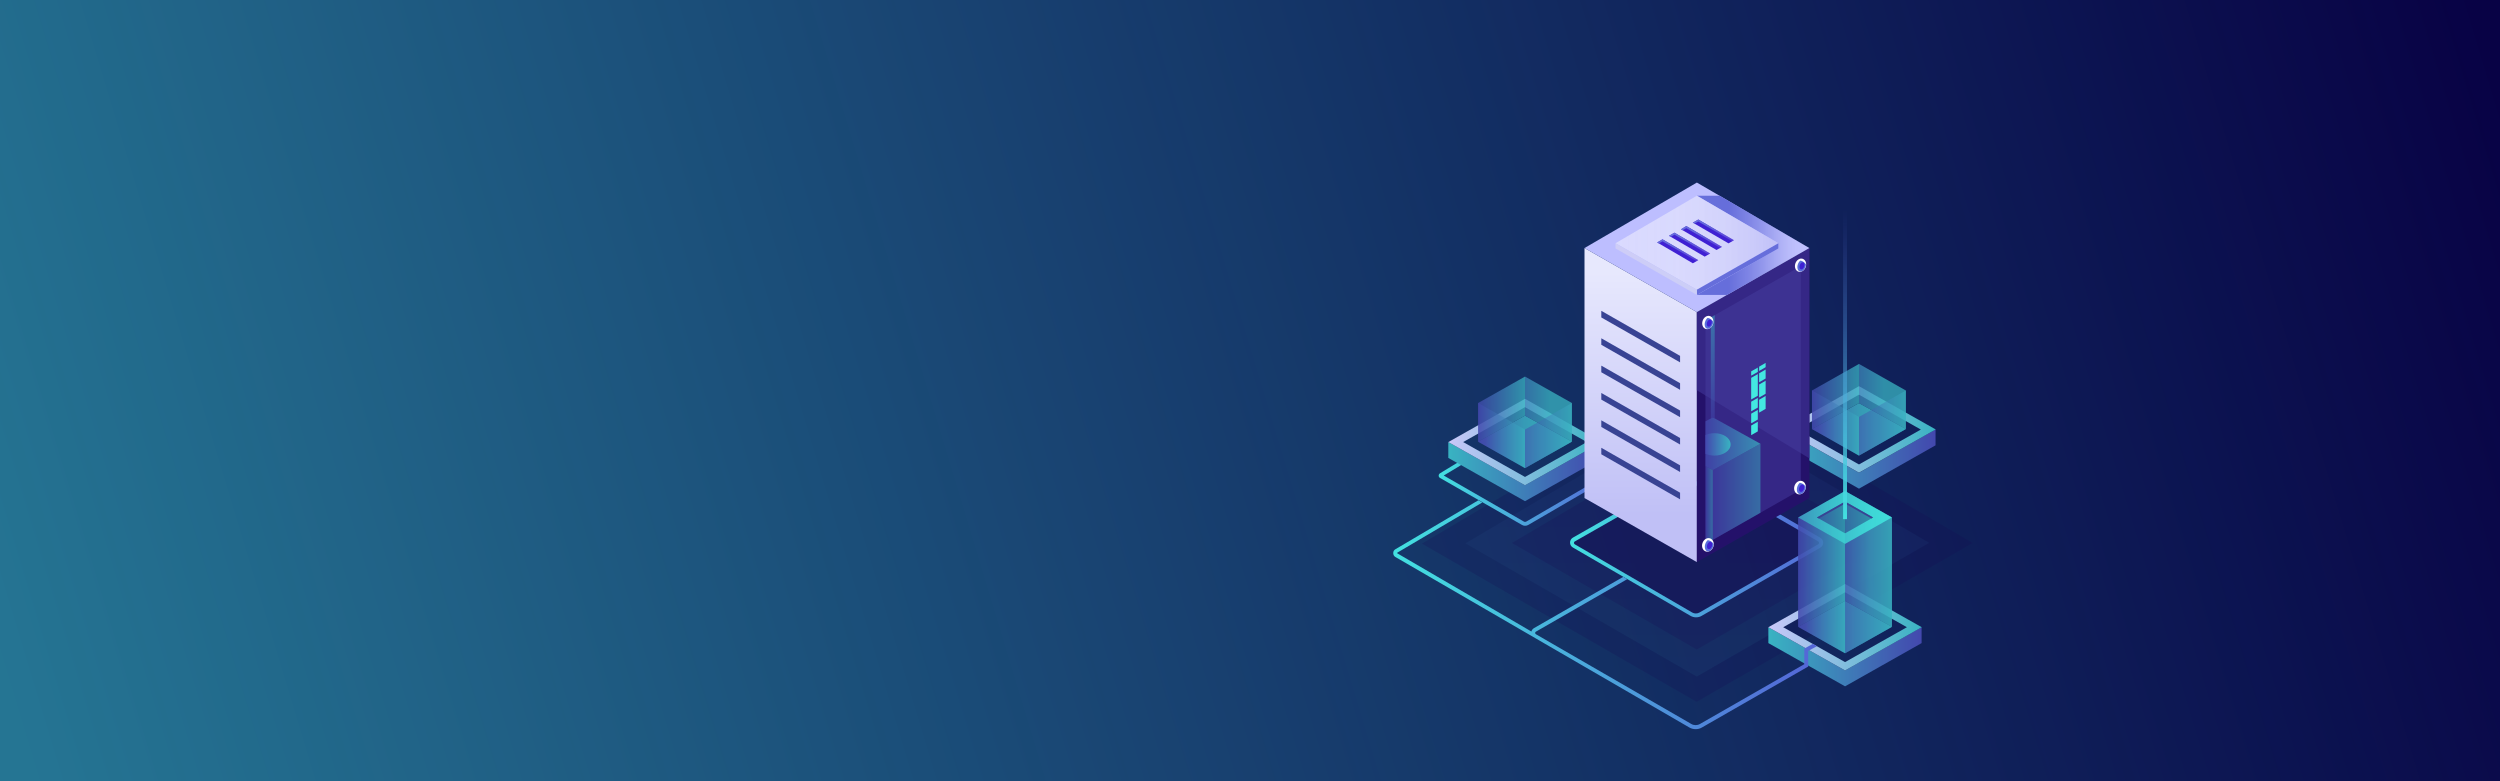 <?xml version="1.0" encoding="utf-8"?>
<!-- Generator: Adobe Illustrator 22.1.0, SVG Export Plug-In . SVG Version: 6.00 Build 0)  -->
<svg version="1.1" id="Layer_1" xmlns="http://www.w3.org/2000/svg" xmlns:xlink="http://www.w3.org/1999/xlink" x="0px" y="0px"
	 viewBox="0 0 1920 600" style="enable-background:new 0 0 1920 600;" xml:space="preserve">
<style type="text/css">
	.st0{fill:#080245;}
	.st1{opacity:0.5;fill:url(#SVGID_1_);}
	.st2{opacity:0.2;fill:#140852;}
	.st3{opacity:7.000000e-02;fill:url(#SVGID_2_);}
	.st4{opacity:0.3;}
	.st5{fill:#140852;}
	.st6{fill:url(#SVGID_3_);}
	.st7{fill:url(#SVGID_4_);}
	.st8{fill:url(#SVGID_5_);}
	.st9{fill:url(#SVGID_6_);}
	.st10{opacity:0.9;fill:url(#SVGID_7_);}
	.st11{opacity:0.75;fill:url(#SVGID_8_);}
	.st12{opacity:0.75;fill:url(#SVGID_9_);}
	.st13{opacity:0.5;fill:url(#SVGID_10_);}
	.st14{opacity:0.5;fill:url(#SVGID_11_);}
	.st15{fill:url(#SVGID_12_);}
	.st16{fill:url(#SVGID_13_);}
	.st17{opacity:0.9;fill:url(#SVGID_14_);}
	.st18{opacity:0.75;fill:url(#SVGID_15_);}
	.st19{opacity:0.75;fill:url(#SVGID_16_);}
	.st20{opacity:0.5;fill:url(#SVGID_17_);}
	.st21{opacity:0.5;fill:url(#SVGID_18_);}
	.st22{fill:url(#SVGID_19_);}
	.st23{fill:url(#SVGID_20_);}
	.st24{opacity:0.9;fill:url(#SVGID_21_);}
	.st25{opacity:0.75;fill:url(#SVGID_22_);}
	.st26{opacity:0.75;fill:url(#SVGID_23_);}
	.st27{opacity:0.5;fill:url(#SVGID_24_);}
	.st28{opacity:0.5;fill:url(#SVGID_25_);}
	.st29{fill:url(#SVGID_26_);}
	.st30{fill:url(#SVGID_27_);}
	.st31{fill:#24116A;}
	.st32{fill:#352786;}
	.st33{fill:#3D3292;}
	.st34{fill:#384393;}
	.st35{fill:#BDBEFF;}
	.st36{fill:url(#SVGID_28_);}
	.st37{fill:url(#SVGID_29_);}
	.st38{fill:#666EDB;}
	.st39{fill:url(#SVGID_30_);}
	.st40{fill:#43E8E1;}
	.st41{opacity:0.5;fill:url(#SVGID_31_);}
	.st42{opacity:0.75;fill:url(#SVGID_32_);}
	.st43{opacity:0.5;fill:url(#SVGID_33_);}
	.st44{fill:url(#SVGID_34_);}
	.st45{opacity:0.5;fill:url(#SVGID_35_);}
	.st46{fill:#FFFFFF;}
	.st47{clip-path:url(#SVGID_37_);fill:#586DDA;}
	.st48{clip-path:url(#SVGID_37_);fill:#3F20D3;}
	.st49{clip-path:url(#SVGID_39_);fill:#586DDA;}
	.st50{clip-path:url(#SVGID_39_);fill:#3F20D3;}
	.st51{clip-path:url(#SVGID_41_);fill:#586DDA;}
	.st52{clip-path:url(#SVGID_41_);fill:#3F20D3;}
	.st53{clip-path:url(#SVGID_43_);fill:#586DDA;}
	.st54{clip-path:url(#SVGID_43_);fill:#3F20D3;}
	.st55{fill:#3F20D3;}
	.st56{fill:url(#SVGID_44_);}
	.st57{fill:url(#SVGID_45_);}
	.st58{fill:url(#SVGID_46_);}
	.st59{fill:url(#SVGID_47_);}
	.st60{fill:url(#SVGID_48_);}
	.st61{fill:url(#SVGID_49_);}
</style>
<rect class="st0" width="1920" height="600"/>
<linearGradient id="SVGID_1_" gradientUnits="userSpaceOnUse" x1="25.584" y1="582.313" x2="1905.584" y2="14.313">
	<stop  offset="0" style="stop-color:#42E7E1"/>
	<stop  offset="1" style="stop-color:#40E5DF;stop-opacity:0"/>
</linearGradient>
<rect class="st1" width="1920" height="600"/>
<g>
	<polygon class="st2" points="1303,539 1515,417 1303,293.1 1092,417.5 	"/>
	<linearGradient id="SVGID_2_" gradientUnits="userSpaceOnUse" x1="1303.489" y1="515.92" x2="1303.489" y2="309.502">
		<stop  offset="0" style="stop-color:#39B3C2"/>
		<stop  offset="1" style="stop-color:#4348AE"/>
	</linearGradient>
	<polygon class="st3" points="1303.1,312.5 1481.6,416.9 1303.1,519.6 1125.4,417.3 	"/>
	<polygon class="st2" points="1303.1,333.3 1445.8,416.7 1303.1,498.8 1161.2,417 	"/>
	<g class="st4">
		<path class="st5" d="M1318.2,369.8l-40.4,6c-0.2,0-0.3,0.1-0.5,0.2l-69.6,39.7c-0.6,0.3-0.7,0.9-0.7,1.1c0,0.2,0.1,0.8,0.7,1.1
			l91.8,53.3c1.8,1,3.9,1,5.7,0l92.9-53.4c0.6-0.3,0.7-0.9,0.7-1.1c0-0.2-0.1-0.8-0.7-1.1l-79.1-45.6c-0.2-0.1-0.4-0.2-0.7-0.2
			C1318.4,369.7,1318.3,369.7,1318.2,369.8z"/>
	</g>
	<g>
		
			<linearGradient id="SVGID_3_" gradientUnits="userSpaceOnUse" x1="1468.086" y1="420.835" x2="1662.505" y2="420.835" gradientTransform="matrix(-1 0 0 1 2868.279 0)">
			<stop  offset="0" style="stop-color:#5465D7"/>
			<stop  offset="1" style="stop-color:#43E1E0"/>
		</linearGradient>
		<path class="st6" d="M1298.2,472.9l-90.2-52.4c-1.4-0.8-2.2-2.2-2.2-3.8c0-1.6,0.8-3,2.2-3.8l68.4-39c0.5-0.3,1-0.4,1.5-0.5
			l39.6-5.9c1-0.1,2,0,2.8,0.5L1398,413c1.4,0.8,2.2,2.2,2.2,3.8c0,1.6-0.8,3-2.2,3.8l-91.2,52.4c-1.3,0.8-2.8,1.1-4.3,1.1
			C1301,474.1,1299.5,473.7,1298.2,472.9z M1318,370.7l-39.6,5.9c-0.2,0-0.3,0.1-0.5,0.2l-68.4,39c-0.6,0.3-0.7,0.9-0.7,1.1
			c0,0.2,0.1,0.8,0.6,1.1l90.2,52.4c1.7,1,3.9,1,5.6,0l91.2-52.4c0.6-0.3,0.6-0.9,0.6-1.1c0-0.2-0.1-0.8-0.6-1.1l-77.7-44.8
			c-0.2-0.1-0.4-0.2-0.6-0.2C1318.1,370.7,1318,370.7,1318,370.7z"/>
	</g>
	<g>
		
			<linearGradient id="SVGID_4_" gradientUnits="userSpaceOnUse" x1="1631.818" y1="377.984" x2="1763.527" y2="377.984" gradientTransform="matrix(-1 0 0 1 2868.279 0)">
			<stop  offset="0" style="stop-color:#5465D7"/>
			<stop  offset="1" style="stop-color:#43E1E0"/>
		</linearGradient>
		<path class="st7" d="M1171.2,403.8c0.9,0,1.8-0.2,2.6-0.7l62.7-36.5l-1.5-2.6l-62.7,36.5c-0.6,0.4-1.5,0.4-2.1,0l-61.4-35.3
			l17.1-10.3l-1.6-2.6l-18.4,11.2c-0.6,0.4-1,1.1-1,1.8c0,0.8,0.4,1.4,1.1,1.8l62.8,36C1169.4,403.5,1170.3,403.8,1171.2,403.8z"/>
	</g>
	
		<linearGradient id="SVGID_5_" gradientUnits="userSpaceOnUse" x1="1638.22" y1="362.197" x2="1755.939" y2="362.197" gradientTransform="matrix(-1 0 0 1 2868.279 0)">
		<stop  offset="0" style="stop-color:#4348AE"/>
		<stop  offset="1" style="stop-color:#39B3C2"/>
	</linearGradient>
	<polygon class="st8" points="1230.1,339.5 1230.1,351.7 1171.2,384.9 1112.3,351.7 1112.3,339.5 1171.2,372.7 	"/>
	
		<linearGradient id="SVGID_6_" gradientUnits="userSpaceOnUse" x1="1638.22" y1="339.477" x2="1755.939" y2="339.477" gradientTransform="matrix(-1 0 0 1 2868.279 0)">
		<stop  offset="0" style="stop-color:#39B3C2"/>
		<stop  offset="1" style="stop-color:#CAC8F9"/>
	</linearGradient>
	<path class="st9" d="M1112.3,339.5l58.9,33.2l58.9-33.2l-58.9-33.2L1112.3,339.5z M1171.2,366.3l-47.5-26.8l47.5-26.8l47.5,26.8
		L1171.2,366.3z"/>
	
		<linearGradient id="SVGID_7_" gradientUnits="userSpaceOnUse" x1="1727.549" y1="339.384" x2="1676.703" y2="339.384" gradientTransform="matrix(-1 0 0 1 2868.279 0)">
		<stop  offset="0" style="stop-color:#4348AE"/>
		<stop  offset="9.030807e-02" style="stop-color:#415DB2"/>
		<stop  offset="0.247" style="stop-color:#3E7CB8"/>
		<stop  offset="0.411" style="stop-color:#3C94BC"/>
		<stop  offset="0.584" style="stop-color:#3AA6BF"/>
		<stop  offset="0.771" style="stop-color:#39B0C1"/>
		<stop  offset="1" style="stop-color:#39B3C2"/>
	</linearGradient>
	<polygon class="st10" points="1207.2,339.2 1171.2,359.5 1135.2,339.2 1171.2,319.2 	"/>
	
		<linearGradient id="SVGID_8_" gradientUnits="userSpaceOnUse" x1="1722.725" y1="314.186" x2="1677.971" y2="314.186" gradientTransform="matrix(-1 0 0 1 2868.279 0)">
		<stop  offset="0" style="stop-color:#4348AE"/>
		<stop  offset="1" style="stop-color:#39B3C2"/>
	</linearGradient>
	<polygon class="st11" points="1171.2,289.2 1207.2,309.5 1207.2,339.2 1171.2,319.2 	"/>
	
		<linearGradient id="SVGID_9_" gradientUnits="userSpaceOnUse" x1="1697.08" y1="314.186" x2="1733.087" y2="314.186" gradientTransform="matrix(-1 0 0 1 2868.279 0)">
		<stop  offset="0" style="stop-color:#39B3C2"/>
		<stop  offset="1" style="stop-color:#4348AE"/>
	</linearGradient>
	<polygon class="st12" points="1171.2,319.2 1135.2,339.2 1135.2,309.5 1171.2,289.2 	"/>
	
		<linearGradient id="SVGID_10_" gradientUnits="userSpaceOnUse" x1="1661.072" y1="334.526" x2="1697.08" y2="334.526" gradientTransform="matrix(-1 0 0 1 2868.279 0)">
		<stop  offset="0" style="stop-color:#39B3C2"/>
		<stop  offset="1" style="stop-color:#4348AE"/>
	</linearGradient>
	<polygon class="st13" points="1171.2,329.9 1207.2,309.5 1207.2,339.2 1171.2,359.5 	"/>
	
		<linearGradient id="SVGID_11_" gradientUnits="userSpaceOnUse" x1="1697.08" y1="334.526" x2="1733.087" y2="334.526" gradientTransform="matrix(-1 0 0 1 2868.279 0)">
		<stop  offset="0" style="stop-color:#39B3C2"/>
		<stop  offset="1" style="stop-color:#4348AE"/>
	</linearGradient>
	<polygon class="st14" points="1171.2,359.5 1135.2,339.2 1135.2,309.5 1171.2,329.9 	"/>
	
		<linearGradient id="SVGID_12_" gradientUnits="userSpaceOnUse" x1="1381.766" y1="352.546" x2="1499.486" y2="352.546" gradientTransform="matrix(-1 0 0 1 2868.279 0)">
		<stop  offset="0" style="stop-color:#4348AE"/>
		<stop  offset="1" style="stop-color:#39B3C2"/>
	</linearGradient>
	<polygon class="st15" points="1486.5,329.8 1486.5,342 1427.7,375.3 1368.8,342 1368.8,329.8 1427.7,363.1 	"/>
	
		<linearGradient id="SVGID_13_" gradientUnits="userSpaceOnUse" x1="1381.766" y1="329.827" x2="1499.486" y2="329.827" gradientTransform="matrix(-1 0 0 1 2868.279 0)">
		<stop  offset="0" style="stop-color:#39B3C2"/>
		<stop  offset="1" style="stop-color:#CAC8F9"/>
	</linearGradient>
	<path class="st16" d="M1368.8,329.8l58.9,33.2l58.9-33.2l-58.9-33.2L1368.8,329.8z M1427.7,356.7l-47.5-26.8l47.5-26.8l47.5,26.8
		L1427.7,356.7z"/>
	
		<linearGradient id="SVGID_14_" gradientUnits="userSpaceOnUse" x1="1471.096" y1="329.733" x2="1420.249" y2="329.733" gradientTransform="matrix(-1 0 0 1 2868.279 0)">
		<stop  offset="0" style="stop-color:#4348AE"/>
		<stop  offset="9.030807e-02" style="stop-color:#415DB2"/>
		<stop  offset="0.247" style="stop-color:#3E7CB8"/>
		<stop  offset="0.411" style="stop-color:#3C94BC"/>
		<stop  offset="0.584" style="stop-color:#3AA6BF"/>
		<stop  offset="0.771" style="stop-color:#39B0C1"/>
		<stop  offset="1" style="stop-color:#39B3C2"/>
	</linearGradient>
	<polygon class="st17" points="1463.7,329.5 1427.7,349.9 1391.6,329.5 1427.7,309.6 	"/>
	
		<linearGradient id="SVGID_15_" gradientUnits="userSpaceOnUse" x1="1466.271" y1="304.535" x2="1421.517" y2="304.535" gradientTransform="matrix(-1 0 0 1 2868.279 0)">
		<stop  offset="0" style="stop-color:#4348AE"/>
		<stop  offset="1" style="stop-color:#39B3C2"/>
	</linearGradient>
	<polygon class="st18" points="1427.7,279.5 1463.7,299.9 1463.7,329.5 1427.7,309.6 	"/>
	
		<linearGradient id="SVGID_16_" gradientUnits="userSpaceOnUse" x1="1440.626" y1="304.535" x2="1476.633" y2="304.535" gradientTransform="matrix(-1 0 0 1 2868.279 0)">
		<stop  offset="0" style="stop-color:#39B3C2"/>
		<stop  offset="1" style="stop-color:#4348AE"/>
	</linearGradient>
	<polygon class="st19" points="1427.7,309.6 1391.6,329.5 1391.6,299.9 1427.7,279.5 	"/>
	
		<linearGradient id="SVGID_17_" gradientUnits="userSpaceOnUse" x1="1404.619" y1="324.875" x2="1440.626" y2="324.875" gradientTransform="matrix(-1 0 0 1 2868.279 0)">
		<stop  offset="0" style="stop-color:#39B3C2"/>
		<stop  offset="1" style="stop-color:#4348AE"/>
	</linearGradient>
	<polygon class="st20" points="1427.7,320.2 1463.7,299.9 1463.7,329.5 1427.7,349.9 	"/>
	
		<linearGradient id="SVGID_18_" gradientUnits="userSpaceOnUse" x1="1440.626" y1="324.875" x2="1476.633" y2="324.875" gradientTransform="matrix(-1 0 0 1 2868.279 0)">
		<stop  offset="0" style="stop-color:#39B3C2"/>
		<stop  offset="1" style="stop-color:#4348AE"/>
	</linearGradient>
	<polygon class="st21" points="1427.7,349.9 1391.6,329.5 1391.6,299.9 1427.7,320.2 	"/>
	
		<linearGradient id="SVGID_19_" gradientUnits="userSpaceOnUse" x1="1392.431" y1="504.419" x2="1510.15" y2="504.419" gradientTransform="matrix(-1 0 0 1 2868.279 0)">
		<stop  offset="0" style="stop-color:#4348AE"/>
		<stop  offset="1" style="stop-color:#39B3C2"/>
	</linearGradient>
	<polygon class="st22" points="1475.8,481.7 1475.8,493.9 1417,527.1 1358.1,493.9 1358.1,481.7 1417,514.9 	"/>
	
		<linearGradient id="SVGID_20_" gradientUnits="userSpaceOnUse" x1="1392.431" y1="481.699" x2="1510.15" y2="481.699" gradientTransform="matrix(-1 0 0 1 2868.279 0)">
		<stop  offset="0" style="stop-color:#39B3C2"/>
		<stop  offset="1" style="stop-color:#CAC8F9"/>
	</linearGradient>
	<path class="st23" d="M1358.1,481.7l58.9,33.2l58.9-33.2l-58.9-33.2L1358.1,481.7z M1417,508.5l-47.5-26.8l47.5-26.8l47.5,26.8
		L1417,508.5z"/>
	
		<linearGradient id="SVGID_21_" gradientUnits="userSpaceOnUse" x1="1481.76" y1="481.606" x2="1430.914" y2="481.606" gradientTransform="matrix(-1 0 0 1 2868.279 0)">
		<stop  offset="0" style="stop-color:#4348AE"/>
		<stop  offset="9.030807e-02" style="stop-color:#415DB2"/>
		<stop  offset="0.247" style="stop-color:#3E7CB8"/>
		<stop  offset="0.411" style="stop-color:#3C94BC"/>
		<stop  offset="0.584" style="stop-color:#3AA6BF"/>
		<stop  offset="0.771" style="stop-color:#39B0C1"/>
		<stop  offset="1" style="stop-color:#39B3C2"/>
	</linearGradient>
	<polygon class="st24" points="1453,481.4 1417,501.7 1381,481.4 1417,461.5 	"/>
	
		<linearGradient id="SVGID_22_" gradientUnits="userSpaceOnUse" x1="1476.936" y1="429.233" x2="1432.182" y2="429.233" gradientTransform="matrix(-1 0 0 1 2868.279 0)">
		<stop  offset="0" style="stop-color:#4348AE"/>
		<stop  offset="1" style="stop-color:#39B3C2"/>
	</linearGradient>
	<polygon class="st25" points="1417,377.1 1453,397.4 1453,481.4 1417,461.5 	"/>
	
		<linearGradient id="SVGID_23_" gradientUnits="userSpaceOnUse" x1="1451.29" y1="429.233" x2="1487.298" y2="429.233" gradientTransform="matrix(-1 0 0 1 2868.279 0)">
		<stop  offset="0" style="stop-color:#39B3C2"/>
		<stop  offset="1" style="stop-color:#4348AE"/>
	</linearGradient>
	<polygon class="st26" points="1417,461.5 1381,481.4 1381,397.4 1417,377.1 	"/>
	
		<linearGradient id="SVGID_24_" gradientUnits="userSpaceOnUse" x1="1415.283" y1="449.573" x2="1451.29" y2="449.573" gradientTransform="matrix(-1 0 0 1 2868.279 0)">
		<stop  offset="0" style="stop-color:#39B3C2"/>
		<stop  offset="1" style="stop-color:#4348AE"/>
	</linearGradient>
	<polygon class="st27" points="1417,417.7 1453,397.4 1453,481.4 1417,501.7 	"/>
	
		<linearGradient id="SVGID_25_" gradientUnits="userSpaceOnUse" x1="1451.29" y1="449.573" x2="1487.298" y2="449.573" gradientTransform="matrix(-1 0 0 1 2868.279 0)">
		<stop  offset="0" style="stop-color:#39B3C2"/>
		<stop  offset="1" style="stop-color:#4348AE"/>
	</linearGradient>
	<polygon class="st28" points="1417,501.7 1381,481.4 1381,397.4 1417,417.7 	"/>
	
		<linearGradient id="SVGID_26_" gradientUnits="userSpaceOnUse" x1="1415.283" y1="397.405" x2="1487.298" y2="397.405" gradientTransform="matrix(-1 0 0 1 2868.279 0)">
		<stop  offset="0" style="stop-color:#42E7E1;stop-opacity:0.9"/>
		<stop  offset="1" style="stop-color:#40E5DF;stop-opacity:0.5"/>
	</linearGradient>
	<path class="st29" d="M1381,397.4l36,20.3l36-20.3l-36-20.3L1381,397.4z M1417,409.6l-21.6-12.2l21.6-12.2l21.6,12.2L1417,409.6z"
		/>
	
		<linearGradient id="SVGID_27_" gradientUnits="userSpaceOnUse" x1="1608.209" y1="395.172" x2="1608.209" y2="209.231" gradientTransform="matrix(-1 0 0 1 2868.279 0)">
		<stop  offset="0" style="stop-color:#C0C0F6"/>
		<stop  offset="1" style="stop-color:#E7E8FD"/>
	</linearGradient>
	<polygon class="st30" points="1216.9,382.5 1303.2,431.7 1303.2,239.7 1216.9,190.5 	"/>
	<polygon class="st31" points="1389.6,382.5 1303.2,431.7 1303.2,239.7 1389.6,190.5 	"/>
	<polygon class="st32" points="1389.6,352 1303.2,299.7 1303.2,239.7 1389.6,190.5 	"/>
	<polygon class="st32" points="1383,376.1 1383,204.4 1309.8,246.1 1309.8,417.8 	"/>
	<polygon class="st33" points="1383,204.4 1383,348 1309.8,303.7 1309.8,246.1 	"/>
	<polygon class="st34" points="1229.8,243.8 1290.3,278.3 1290.3,273.3 1229.8,238.7 	"/>
	<polygon class="st34" points="1229.8,264.8 1290.3,299.4 1290.3,294.3 1229.8,259.8 	"/>
	<polygon class="st34" points="1229.8,285.9 1290.3,320.4 1290.3,315.3 1229.8,280.8 	"/>
	<polygon class="st34" points="1229.8,306.9 1290.3,341.4 1290.3,336.4 1229.8,301.8 	"/>
	<polygon class="st34" points="1229.8,327.9 1290.3,362.5 1290.3,357.4 1229.8,322.8 	"/>
	<polygon class="st34" points="1229.8,348.9 1290.3,383.5 1290.3,378.4 1229.8,343.9 	"/>
	<polygon class="st35" points="1303.2,140.2 1389.6,190.5 1303.2,239.7 1216.9,190.5 	"/>
	
		<linearGradient id="SVGID_28_" gradientUnits="userSpaceOnUse" x1="1478.713" y1="188.443" x2="1565.044" y2="188.443" gradientTransform="matrix(-1 0 0 1 2868.279 0)">
		<stop  offset="0" style="stop-color:#FFFFFF;stop-opacity:0"/>
		<stop  offset="5.817641e-03" style="stop-color:#FCFCFE;stop-opacity:8.045673e-03"/>
		<stop  offset="7.999019e-02" style="stop-color:#D4D6F5;stop-opacity:0.111"/>
		<stop  offset="0.159" style="stop-color:#B2B6ED;stop-opacity:0.22"/>
		<stop  offset="0.243" style="stop-color:#969CE6;stop-opacity:0.336"/>
		<stop  offset="0.333" style="stop-color:#8187E1;stop-opacity:0.461"/>
		<stop  offset="0.433" style="stop-color:#7279DE;stop-opacity:0.599"/>
		<stop  offset="0.549" style="stop-color:#6971DC;stop-opacity:0.76"/>
		<stop  offset="0.723" style="stop-color:#666EDB"/>
	</linearGradient>
	<polygon class="st36" points="1303.2,150.3 1320.7,150.3 1389.6,190.5 1326.4,226.5 1303.2,226.5 1365.8,190.8 1365.8,186.8 	"/>
	
		<linearGradient id="SVGID_29_" gradientUnits="userSpaceOnUse" x1="1502.498" y1="186.411" x2="1627.59" y2="186.411" gradientTransform="matrix(-1 0 0 1 2868.279 0)">
		<stop  offset="0" style="stop-color:#C1C1F5;stop-opacity:0.8"/>
		<stop  offset="0.109" style="stop-color:#CBCBF8;stop-opacity:0.789"/>
		<stop  offset="0.336" style="stop-color:#DADAFB;stop-opacity:0.766"/>
		<stop  offset="0.603" style="stop-color:#E3E3FD;stop-opacity:0.74"/>
		<stop  offset="1" style="stop-color:#E6E6FE;stop-opacity:0.7"/>
	</linearGradient>
	<polygon class="st37" points="1240.7,186.8 1303.2,150.3 1365.8,186.8 1303.2,222.5 	"/>
	<polygon class="st38" points="1303.2,222.5 1365.8,186.8 1365.8,190.8 1303.2,226.5 	"/>
	
		<linearGradient id="SVGID_30_" gradientUnits="userSpaceOnUse" x1="1565.044" y1="206.658" x2="1627.59" y2="206.658" gradientTransform="matrix(-1 0 0 1 2868.279 0)">
		<stop  offset="0" style="stop-color:#CCCEF7"/>
		<stop  offset="1" style="stop-color:#CECDF7"/>
	</linearGradient>
	<polygon class="st39" points="1303.2,226.5 1240.7,190.8 1240.7,186.8 1303.2,222.5 	"/>
	<polygon class="st40" points="1350,285.6 1344.9,288.5 1344.9,285.2 1350,282.3 	"/>
	<polygon class="st40" points="1350,313 1344.9,315.9 1344.9,308.5 1350,305.6 	"/>
	<polygon class="st40" points="1350,322.2 1344.9,325.1 1344.9,317.7 1350,314.8 	"/>
	<polygon class="st40" points="1350,331.3 1344.9,334.2 1344.9,326.8 1350,323.9 	"/>
	<polygon class="st40" points="1350,303.9 1344.9,306.8 1344.9,290.2 1350,287.3 	"/>
	<polygon class="st40" points="1356,282 1351,284.9 1351,281.6 1356,278.7 	"/>
	<polygon class="st40" points="1356,290.7 1351,293.6 1351,286.7 1356,283.8 	"/>
	<polygon class="st40" points="1356,302.4 1351,305.3 1351,295.3 1356,292.4 	"/>
	<polygon class="st40" points="1356,314 1351,316.9 1351,307 1356,304.1 	"/>
	
		<linearGradient id="SVGID_31_" gradientUnits="userSpaceOnUse" x1="1516.292" y1="377.735" x2="1552.856" y2="377.735" gradientTransform="matrix(-1 0 0 1 2868.279 0)">
		<stop  offset="0" style="stop-color:#39B3C2"/>
		<stop  offset="1" style="stop-color:#4348AE"/>
	</linearGradient>
	<polygon class="st41" points="1315.4,414.6 1315.4,361.1 1352,340.8 1352,393.8 	"/>
	
		<linearGradient id="SVGID_32_" gradientUnits="userSpaceOnUse" x1="1516.292" y1="340.823" x2="1558.442" y2="340.823" gradientTransform="matrix(-1 0 0 1 2868.279 0)">
		<stop  offset="0" style="stop-color:#39B3C2"/>
		<stop  offset="1" style="stop-color:#4348AE"/>
	</linearGradient>
	<polygon class="st42" points="1309.8,323.6 1315.4,320.5 1352,340.8 1315.4,361.1 1309.8,358 	"/>
	
		<linearGradient id="SVGID_33_" gradientUnits="userSpaceOnUse" x1="1552.856" y1="386.734" x2="1558.442" y2="386.734" gradientTransform="matrix(-1 0 0 1 2868.279 0)">
		<stop  offset="0" style="stop-color:#39B3C2"/>
		<stop  offset="1" style="stop-color:#4348AE"/>
	</linearGradient>
	<path class="st43" d="M1315.4,361.1v53.5l-1.4,0.8c-0.9-1-2.1-1.4-3.5-1.2c-0.2,0-0.5,0.1-0.7,0.2V358L1315.4,361.1z"/>
	
		<linearGradient id="SVGID_34_" gradientUnits="userSpaceOnUse" x1="1539.145" y1="341.252" x2="1558.442" y2="341.252" gradientTransform="matrix(-1 0 0 1 2868.279 0)">
		<stop  offset="0" style="stop-color:#39B3C2"/>
		<stop  offset="1" style="stop-color:#4348AE"/>
	</linearGradient>
	<path class="st44" d="M1309.8,334.1c2-0.9,4.3-1.4,6.9-1.4c6.9,0,12.4,3.8,12.4,8.6s-5.6,8.6-12.4,8.6c-2.5,0-4.9-0.5-6.9-1.4
		V334.1z"/>
	
		<linearGradient id="SVGID_35_" gradientUnits="userSpaceOnUse" x1="1552.856" y1="321.352" x2="1552.856" y2="242.061" gradientTransform="matrix(-1 0 0 1 2868.279 0)">
		<stop  offset="0" style="stop-color:#4348AE"/>
		<stop  offset="1" style="stop-color:#39B3C2"/>
	</linearGradient>
	<path class="st45" d="M1315.1,247.3c0-1.5-0.4-2.6-1.2-3.2v-0.4l3-1.7v79.3l-1.5-0.8l-1.5,0.8V251
		C1314.6,250,1315.1,248.7,1315.1,247.3z"/>
	<g>
		
			<ellipse transform="matrix(0.316 -0.949 0.949 0.316 661.845 1413.84)" class="st46" cx="1311.4" cy="248" rx="5.2" ry="4.2"/>
		<g>
			<defs>
				
					<ellipse id="SVGID_36_" transform="matrix(0.316 -0.949 0.949 0.316 661.845 1413.84)" cx="1311.4" cy="248" rx="5.2" ry="4.2"/>
			</defs>
			<clipPath id="SVGID_37_">
				<use xlink:href="#SVGID_36_"  style="overflow:visible;"/>
			</clipPath>
			
				<ellipse transform="matrix(0.316 -0.949 0.949 0.316 662.093 1415.083)" class="st47" cx="1312.5" cy="248.3" rx="4.7" ry="3.1"/>
			
				<ellipse transform="matrix(0.316 -0.949 0.949 0.316 662.105 1415.395)" class="st48" cx="1312.7" cy="248.5" rx="2.8" ry="1.8"/>
		</g>
	</g>
	<g>
		
			<ellipse transform="matrix(0.316 -0.949 0.949 0.316 752.314 1451.313)" class="st46" cx="1382.6" cy="204" rx="5.2" ry="4.2"/>
		<g>
			<defs>
				
					<ellipse id="SVGID_38_" transform="matrix(0.316 -0.949 0.949 0.316 752.314 1451.313)" cx="1382.6" cy="204" rx="5.2" ry="4.2"/>
			</defs>
			<clipPath id="SVGID_39_">
				<use xlink:href="#SVGID_38_"  style="overflow:visible;"/>
			</clipPath>
			
				<ellipse transform="matrix(0.316 -0.949 0.949 0.316 752.547 1452.56)" class="st49" cx="1383.7" cy="204.3" rx="4.7" ry="3.1"/>
			
				<ellipse transform="matrix(0.316 -0.949 0.949 0.316 752.56 1452.872)" class="st50" cx="1383.9" cy="204.5" rx="2.8" ry="1.8"/>
		</g>
	</g>
	<g>
		
			<ellipse transform="matrix(0.316 -0.949 0.949 0.316 499.892 1530.793)" class="st46" cx="1311.5" cy="418.7" rx="5.3" ry="4.4"/>
		<g>
			<defs>
				
					<ellipse id="SVGID_40_" transform="matrix(0.316 -0.949 0.949 0.316 499.892 1530.793)" cx="1311.5" cy="418.7" rx="5.3" ry="4.4"/>
			</defs>
			<clipPath id="SVGID_41_">
				<use xlink:href="#SVGID_40_"  style="overflow:visible;"/>
			</clipPath>
			
				<ellipse transform="matrix(0.316 -0.949 0.949 0.316 500.164 1532.056)" class="st51" cx="1312.7" cy="419.1" rx="4.9" ry="3.2"/>
			
				<ellipse transform="matrix(0.316 -0.949 0.949 0.316 500.176 1532.38)" class="st52" cx="1312.9" cy="419.3" rx="2.9" ry="1.9"/>
		</g>
	</g>
	<g>
		
			<ellipse transform="matrix(0.316 -0.949 0.949 0.316 590.013 1567.784)" class="st46" cx="1382.2" cy="374.7" rx="5.3" ry="4.4"/>
		<g>
			<defs>
				
					<ellipse id="SVGID_42_" transform="matrix(0.316 -0.949 0.949 0.316 590.013 1567.784)" cx="1382.2" cy="374.7" rx="5.3" ry="4.4"/>
			</defs>
			<clipPath id="SVGID_43_">
				<use xlink:href="#SVGID_42_"  style="overflow:visible;"/>
			</clipPath>
			
				<ellipse transform="matrix(0.316 -0.949 0.949 0.316 590.272 1569.051)" class="st53" cx="1383.4" cy="375.1" rx="4.9" ry="3.2"/>
			
				<ellipse transform="matrix(0.316 -0.949 0.949 0.316 590.284 1569.375)" class="st54" cx="1383.6" cy="375.3" rx="2.9" ry="1.9"/>
		</g>
	</g>
	<g>
		<polygon class="st55" points="1300.1,171 1304.3,168.6 1331.7,184.5 1327.5,186.9 		"/>
		
			<linearGradient id="SVGID_44_" gradientUnits="userSpaceOnUse" x1="1533.425" y1="188.131" x2="1569.313" y2="167.986" gradientTransform="matrix(-1 0 0 1 2868.279 0)">
			<stop  offset="0" style="stop-color:#FFFFFF;stop-opacity:0"/>
			<stop  offset="5.817641e-03" style="stop-color:#FCFCFE;stop-opacity:8.045673e-03"/>
			<stop  offset="7.999019e-02" style="stop-color:#D4D6F5;stop-opacity:0.111"/>
			<stop  offset="0.159" style="stop-color:#B2B6ED;stop-opacity:0.22"/>
			<stop  offset="0.243" style="stop-color:#969CE6;stop-opacity:0.336"/>
			<stop  offset="0.333" style="stop-color:#8187E1;stop-opacity:0.461"/>
			<stop  offset="0.433" style="stop-color:#7279DE;stop-opacity:0.599"/>
			<stop  offset="0.549" style="stop-color:#6971DC;stop-opacity:0.76"/>
			<stop  offset="0.723" style="stop-color:#666EDB"/>
		</linearGradient>
		<polygon class="st56" points="1304.3,170.1 1301.4,171.7 1300.1,171 1304.3,168.6 1331.7,184.5 1330.4,185.3 		"/>
	</g>
	<g>
		<polygon class="st55" points="1291,176.1 1295.1,173.6 1322.5,189.6 1318.3,192 		"/>
		
			<linearGradient id="SVGID_45_" gradientUnits="userSpaceOnUse" x1="1542.566" y1="193.21" x2="1578.455" y2="173.066" gradientTransform="matrix(-1 0 0 1 2868.279 0)">
			<stop  offset="0" style="stop-color:#FFFFFF;stop-opacity:0"/>
			<stop  offset="5.817641e-03" style="stop-color:#FCFCFE;stop-opacity:8.045673e-03"/>
			<stop  offset="7.999019e-02" style="stop-color:#D4D6F5;stop-opacity:0.111"/>
			<stop  offset="0.159" style="stop-color:#B2B6ED;stop-opacity:0.22"/>
			<stop  offset="0.243" style="stop-color:#969CE6;stop-opacity:0.336"/>
			<stop  offset="0.333" style="stop-color:#8187E1;stop-opacity:0.461"/>
			<stop  offset="0.433" style="stop-color:#7279DE;stop-opacity:0.599"/>
			<stop  offset="0.549" style="stop-color:#6971DC;stop-opacity:0.76"/>
			<stop  offset="0.723" style="stop-color:#666EDB"/>
		</linearGradient>
		<polygon class="st57" points="1295.1,175.2 1292.3,176.8 1291,176.1 1295.1,173.6 1322.5,189.6 1321.2,190.4 		"/>
	</g>
	<g>
		<polygon class="st55" points="1281.8,181.1 1286,178.7 1313.4,194.7 1309.2,197.1 		"/>
		
			<linearGradient id="SVGID_46_" gradientUnits="userSpaceOnUse" x1="1551.707" y1="198.29" x2="1587.595" y2="178.145" gradientTransform="matrix(-1 0 0 1 2868.279 0)">
			<stop  offset="0" style="stop-color:#FFFFFF;stop-opacity:0"/>
			<stop  offset="5.817641e-03" style="stop-color:#FCFCFE;stop-opacity:8.045673e-03"/>
			<stop  offset="7.999019e-02" style="stop-color:#D4D6F5;stop-opacity:0.111"/>
			<stop  offset="0.159" style="stop-color:#B2B6ED;stop-opacity:0.22"/>
			<stop  offset="0.243" style="stop-color:#969CE6;stop-opacity:0.336"/>
			<stop  offset="0.333" style="stop-color:#8187E1;stop-opacity:0.461"/>
			<stop  offset="0.433" style="stop-color:#7279DE;stop-opacity:0.599"/>
			<stop  offset="0.549" style="stop-color:#6971DC;stop-opacity:0.76"/>
			<stop  offset="0.723" style="stop-color:#666EDB"/>
		</linearGradient>
		<polygon class="st58" points="1286,180.2 1283.1,181.9 1281.8,181.1 1286,178.7 1313.4,194.7 1312.1,195.5 		"/>
	</g>
	<g>
		<polygon class="st55" points="1272.7,186.2 1276.8,183.8 1304.3,199.8 1300.1,202.2 		"/>
		
			<linearGradient id="SVGID_47_" gradientUnits="userSpaceOnUse" x1="1560.848" y1="203.369" x2="1596.736" y2="183.224" gradientTransform="matrix(-1 0 0 1 2868.279 0)">
			<stop  offset="0" style="stop-color:#FFFFFF;stop-opacity:0"/>
			<stop  offset="5.817641e-03" style="stop-color:#FCFCFE;stop-opacity:8.045673e-03"/>
			<stop  offset="7.999019e-02" style="stop-color:#D4D6F5;stop-opacity:0.111"/>
			<stop  offset="0.159" style="stop-color:#B2B6ED;stop-opacity:0.22"/>
			<stop  offset="0.243" style="stop-color:#969CE6;stop-opacity:0.336"/>
			<stop  offset="0.333" style="stop-color:#8187E1;stop-opacity:0.461"/>
			<stop  offset="0.433" style="stop-color:#7279DE;stop-opacity:0.599"/>
			<stop  offset="0.549" style="stop-color:#6971DC;stop-opacity:0.76"/>
			<stop  offset="0.723" style="stop-color:#666EDB"/>
		</linearGradient>
		<polygon class="st59" points="1276.8,185.3 1274,187 1272.7,186.2 1276.8,183.8 1304.3,199.8 1302.9,200.5 		"/>
	</g>
	<linearGradient id="SVGID_48_" gradientUnits="userSpaceOnUse" x1="1070" y1="472.011" x2="1395.425" y2="472.011">
		<stop  offset="0" style="stop-color:#43E1E0"/>
		<stop  offset="1" style="stop-color:#5465D7"/>
	</linearGradient>
	<path class="st60" d="M1297.4,558.7c1.5,0.9,3.2,1.3,4.9,1.3c1.7,0,3.3-0.4,4.8-1.3l81.6-46.8v-12l6.7-3.6l-3.1-1.8l-6.6,3.6v12
		l-80.1,45.9c-2.1,1.2-4.6,1.2-6.7,0l-119.3-68.9c-0.5-0.3-0.6-0.8-0.6-1c0-0.2,0.1-0.7,0.6-1l70.1-40.3l-3-1.8l-68.6,39.4
		c-1,0.6-1.7,1.5-2,2.6L1073.2,425c-0.2-0.1-0.2-0.2-0.2-0.3c0-0.1,0-0.2,0.2-0.3l65.2-38.5l-3-1.7l-63.7,37.6
		c-1.1,0.6-1.7,1.7-1.7,3c0,1.2,0.6,2.4,1.7,3L1297.4,558.7z"/>
	<polygon class="st34" points="1417,385.2 1438.5,397.4 1437.2,398.2 1417,386.8 1396.8,398.2 1395.4,397.4 	"/>
	
		<linearGradient id="SVGID_49_" gradientUnits="userSpaceOnUse" x1="1451.29" y1="398.728" x2="1451.29" y2="161.014" gradientTransform="matrix(-1 0 0 1 2868.279 0)">
		<stop  offset="0" style="stop-color:#43E1E0"/>
		<stop  offset="1" style="stop-color:#5465D7;stop-opacity:0"/>
	</linearGradient>
	<polygon class="st61" points="1415.5,398.7 1418.5,398.7 1418.5,161 1415.5,161 	"/>
</g>
</svg>
